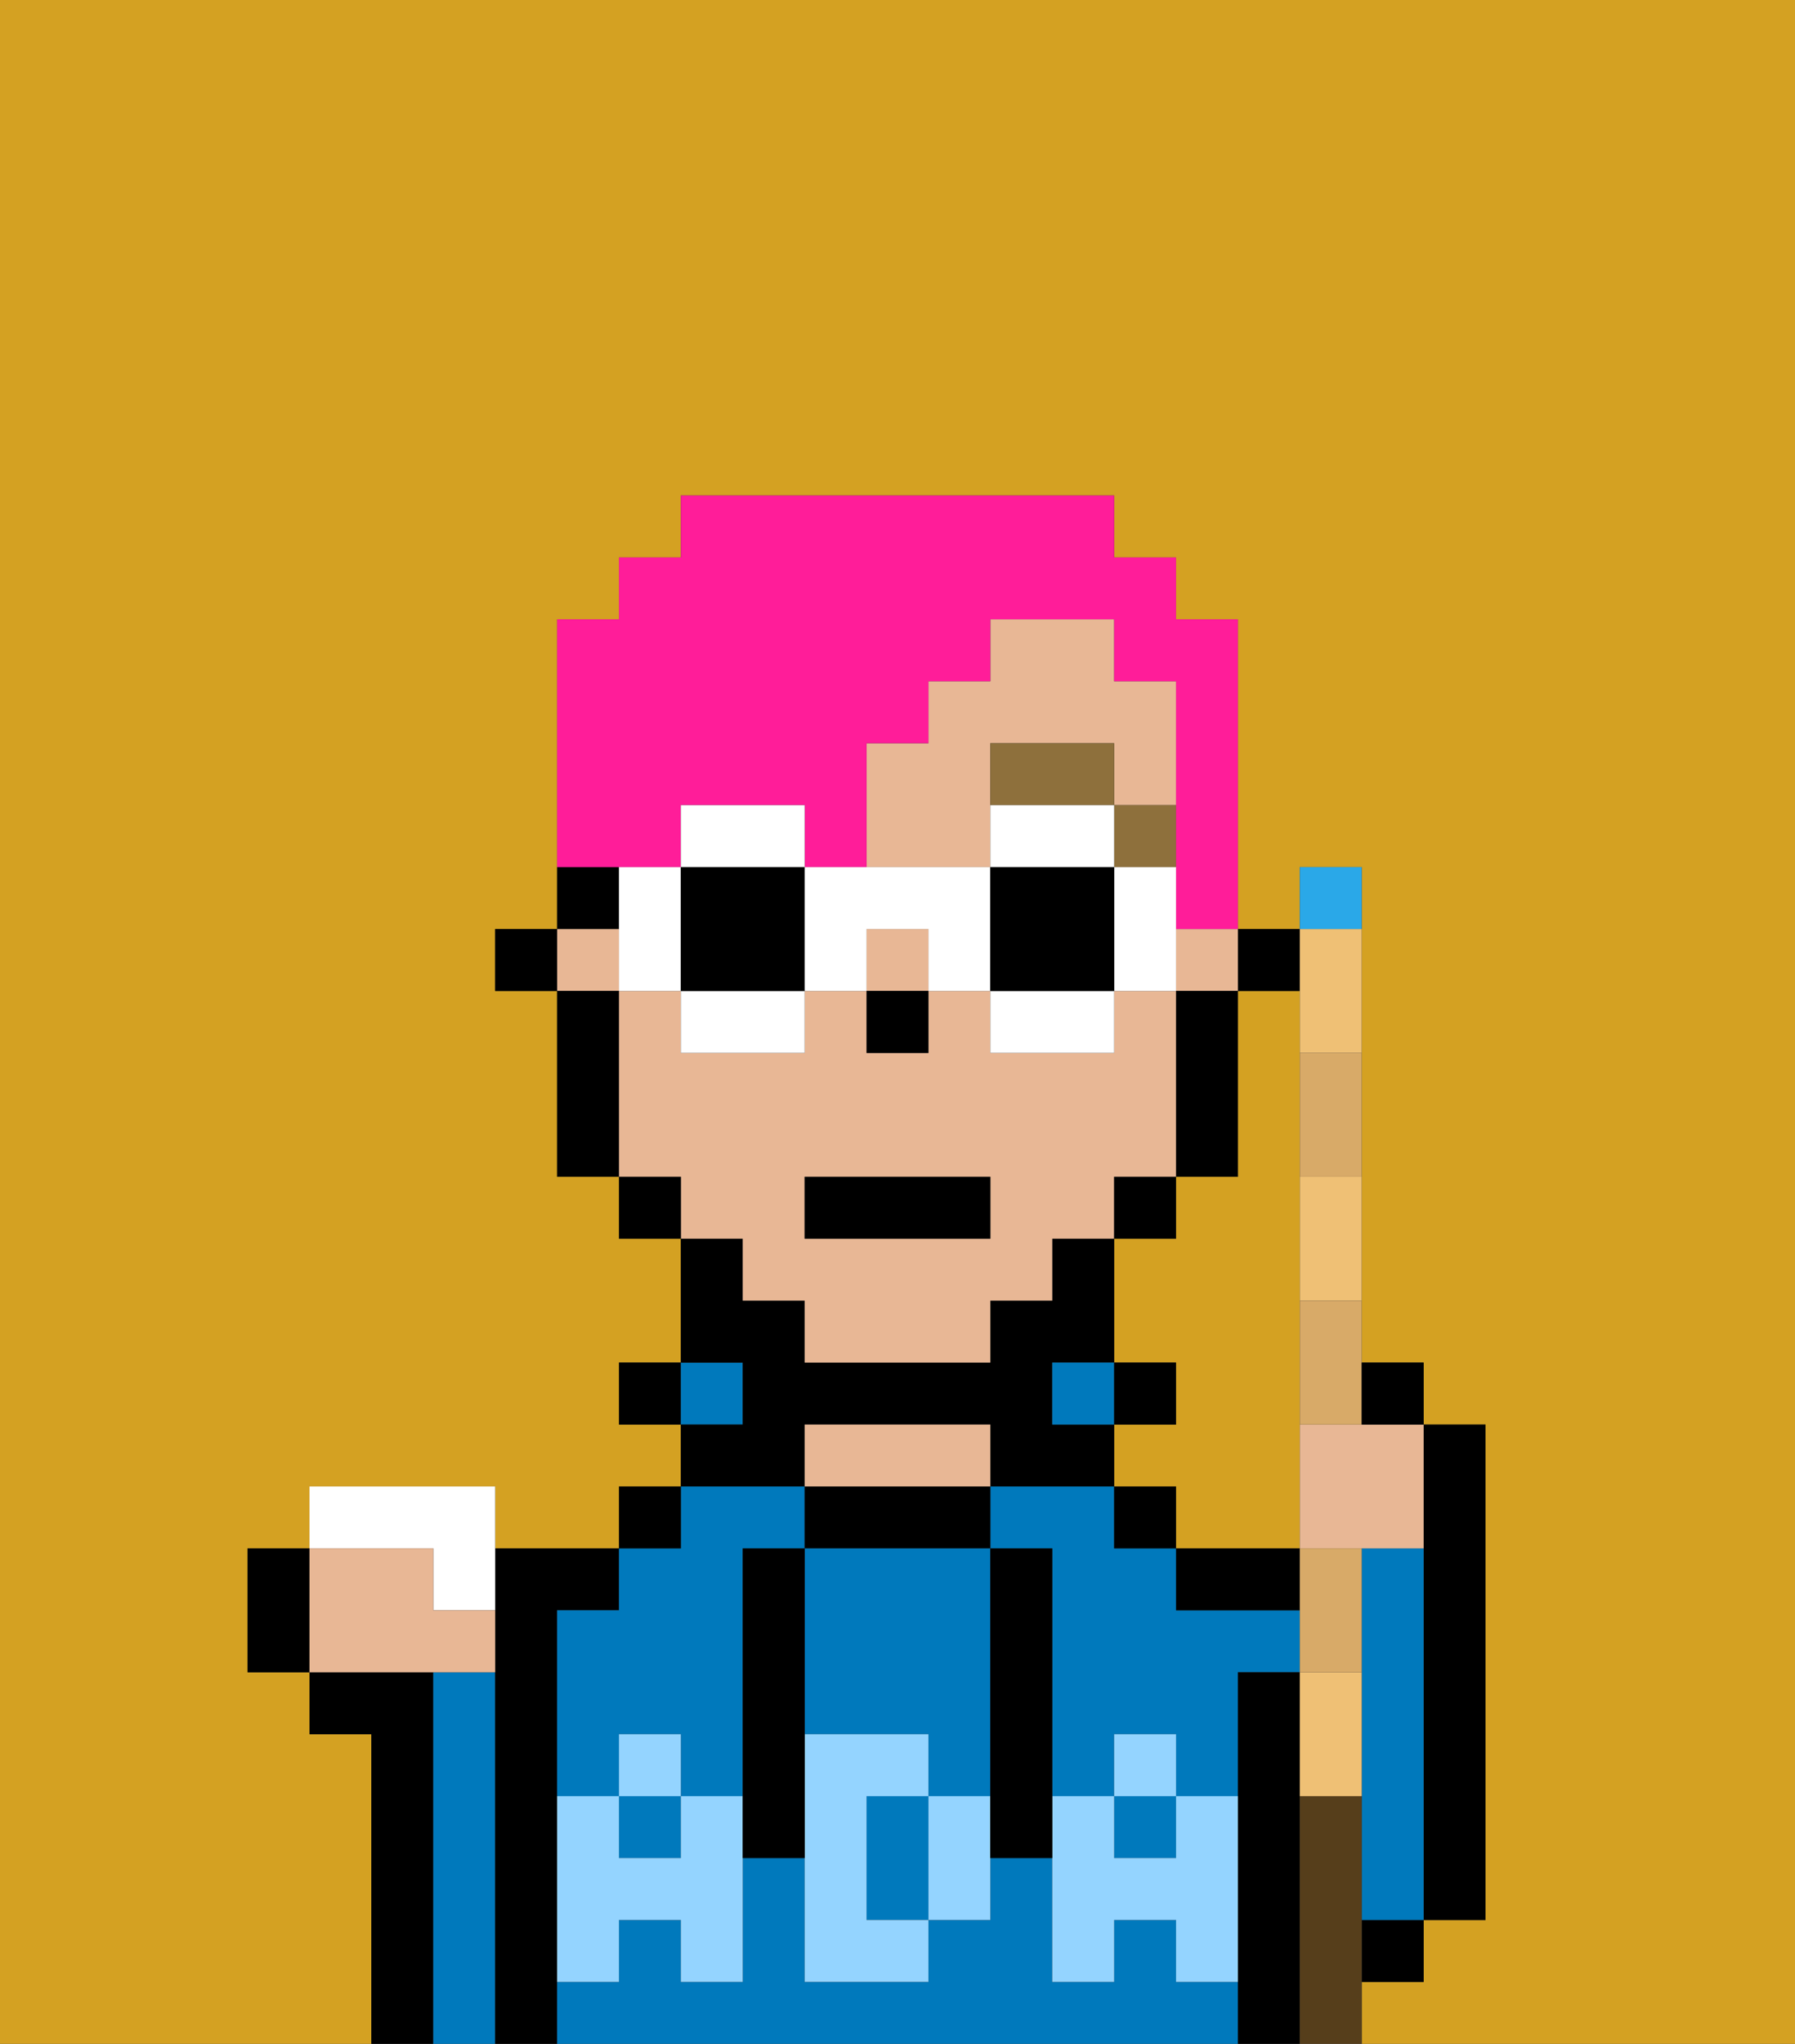 <svg xmlns="http://www.w3.org/2000/svg" viewBox="0 0 29 33"><rect x="0" y="0" width="29" height="33" fill="#333333" stroke="none"/><defs><style>polygon,rect,path{shape-rendering:crispedges;}.pa22-1{fill:#d4a122;}.pa22-2{fill:#000000;}.pa22-3{fill:#0079bc;}.pa22-4{fill:#e8b795;}.pa22-5{fill:#94d4ff;}.pa22-6{fill:#8e703c;}.pa22-7{fill:#ff1d99;}.pa22-8{fill:#ffffff;}.pa22-9{fill:#efc075;}.pa22-10{fill:#2aa8e8;}.pa22-11{fill:#d8aa68;}.pa22-12{fill:#563e1b;}</style></defs><path class="pa22-1" d="M6,32V28H5V27H4V25H5V24H8v1h2V24h1V23H10V22h1V20H10V19H9V16H8V15H9V10h1V9h1V8h7V9h1v1h1v5h1V14h1v8h1v1h1v8H23v1H22v1h7V0H0V33H6Z"/><path class="pa22-1" d="M19,25h2V16H20v3H19v1H18v2h1v1H18v1h1Z"/><path class="pa22-2" d="M23,29v2h1V23H23v6Z"/><path class="pa22-2" d="M7,27H5v1H6v5H7V27Z"/><path class="pa22-3" d="M8,27H7v6H8V27Z"/><path class="pa22-2" d="M9,31V26h1V25H8v8H9V31Z"/><path class="pa22-3" d="M20,26H19V25H18V24H16v1h1v4h1V28h1v1h1V27h1V26Z"/><rect class="pa22-3" x="10" y="29" width="1" height="1"/><rect class="pa22-3" x="18" y="29" width="1" height="1"/><path class="pa22-3" d="M19,32V31H18v1H17V30H16v1H15v1H13V30H12v2H11V31H10v1H9v1H20V32Z"/><path class="pa22-3" d="M9,26v3h1V28h1v1h1V25h1V24H11v1H10v1Z"/><rect class="pa22-2" x="10" y="24" width="1" height="1"/><rect class="pa22-2" x="10" y="22" width="1" height="1"/><rect class="pa22-3" x="11" y="22" width="1" height="1"/><path class="pa22-2" d="M13,23h3v1h2V23H17V22h1V20H17v1H16v1H13V21H12V20H11v2h1v1H11v1h2Z"/><path class="pa22-2" d="M16,25V24H13v1h3Z"/><path class="pa22-4" d="M16,24V23H13v1h3Z"/><rect class="pa22-3" x="17" y="22" width="1" height="1"/><rect class="pa22-2" x="18" y="24" width="1" height="1"/><rect class="pa22-2" x="18" y="22" width="1" height="1"/><rect class="pa22-2" x="22" y="31" width="1" height="1"/><path class="pa22-2" d="M21,29V27H20v6h1V29Z"/><path class="pa22-2" d="M19,26h2V25H19Z"/><path class="pa22-3" d="M23,25H22v6h1V25Z"/><path class="pa22-3" d="M13,28h2v1h1V25H13v3Z"/><path class="pa22-3" d="M14,29v2h1V29Z"/><path class="pa22-5" d="M19,30H18V29H17v3h1V31h1v1h1V29H19Z"/><rect class="pa22-5" x="18" y="28" width="1" height="1"/><path class="pa22-5" d="M15,29v2h1V29Z"/><path class="pa22-5" d="M14,30V29h1V28H13v4h2V31H14Z"/><path class="pa22-5" d="M11,29v1H10V29H9v3h1V31h1v1h1V29Z"/><rect class="pa22-5" x="10" y="28" width="1" height="1"/><path class="pa22-2" d="M13,27V25H12v5h1V27Z"/><path class="pa22-2" d="M17,28V25H16v5h1V28Z"/><rect class="pa22-2" x="20" y="15" width="1" height="1"/><rect class="pa22-4" x="14" y="15" width="1" height="1"/><path class="pa22-4" d="M12,21h1v1h3V21h1V20h1V19h1V16H18v1H16V16H15v1H14V16H13v1H11V16H10v3h1v1h1Zm1-2h3v1H13Z"/><path class="pa22-4" d="M16,13V12h2v1h1V11H18V10H16v1H15v1H14v2h2Z"/><rect class="pa22-4" x="9" y="15" width="1" height="1"/><rect class="pa22-4" x="19" y="15" width="1" height="1"/><path class="pa22-2" d="M20,18V16H19v3h1Z"/><rect class="pa22-2" x="18" y="19" width="1" height="1"/><rect class="pa22-2" x="10" y="19" width="1" height="1"/><path class="pa22-2" d="M10,14H9v1h1Z"/><path class="pa22-2" d="M10,16H9v3h1V16Z"/><rect class="pa22-2" x="8" y="15" width="1" height="1"/><rect class="pa22-2" x="14" y="16" width="1" height="1"/><rect class="pa22-6" x="18" y="13" width="1" height="1"/><path class="pa22-6" d="M18,13V12H16v1h2Z"/><rect class="pa22-2" x="13" y="19" width="3" height="1"/><path class="pa22-7" d="M11,14V13h2v1h1V12h1V11h1V10h2v1h1v4h1V10H19V9H18V8H11V9H10v1H9v4h2Z"/><path class="pa22-8" d="M13,13H11v1h2Z"/><path class="pa22-8" d="M11,17h2V16H11Z"/><path class="pa22-8" d="M10,14v2h1V14Z"/><path class="pa22-2" d="M11,14v2h2V14Z"/><path class="pa22-8" d="M19,14H18v2h1V14Z"/><path class="pa22-8" d="M17,13H16v1h2V13Z"/><path class="pa22-8" d="M16,17h2V16H16Z"/><path class="pa22-8" d="M14,14H13v2h1V15h1v1h1V14Z"/><path class="pa22-2" d="M16,14v2h2V14Z"/><path class="pa22-9" d="M21,27v2h1V27Z"/><path class="pa22-9" d="M21,20v1h1V19H21Z"/><path class="pa22-9" d="M21,17h1V15H21v2Z"/><path class="pa22-10" d="M22,14H21v1h1Z"/><path class="pa22-4" d="M21,23v2h2V23H21Z"/><path class="pa22-11" d="M22,26V25H21v2h1Z"/><path class="pa22-11" d="M21,23h1V21H21Z"/><path class="pa22-11" d="M21,18v1h1V17H21Z"/><path class="pa22-8" d="M7,26H8V24H5v1H7Z"/><path class="pa22-4" d="M8,27V26H7V25H5v2H8Z"/><path class="pa22-12" d="M22,31V29H21v4h1V31Z"/><path class="pa22-2" d="M23,23V22H22v1Z"/><path class="pa22-2" d="M4,25v2H5V25Z"/></svg>